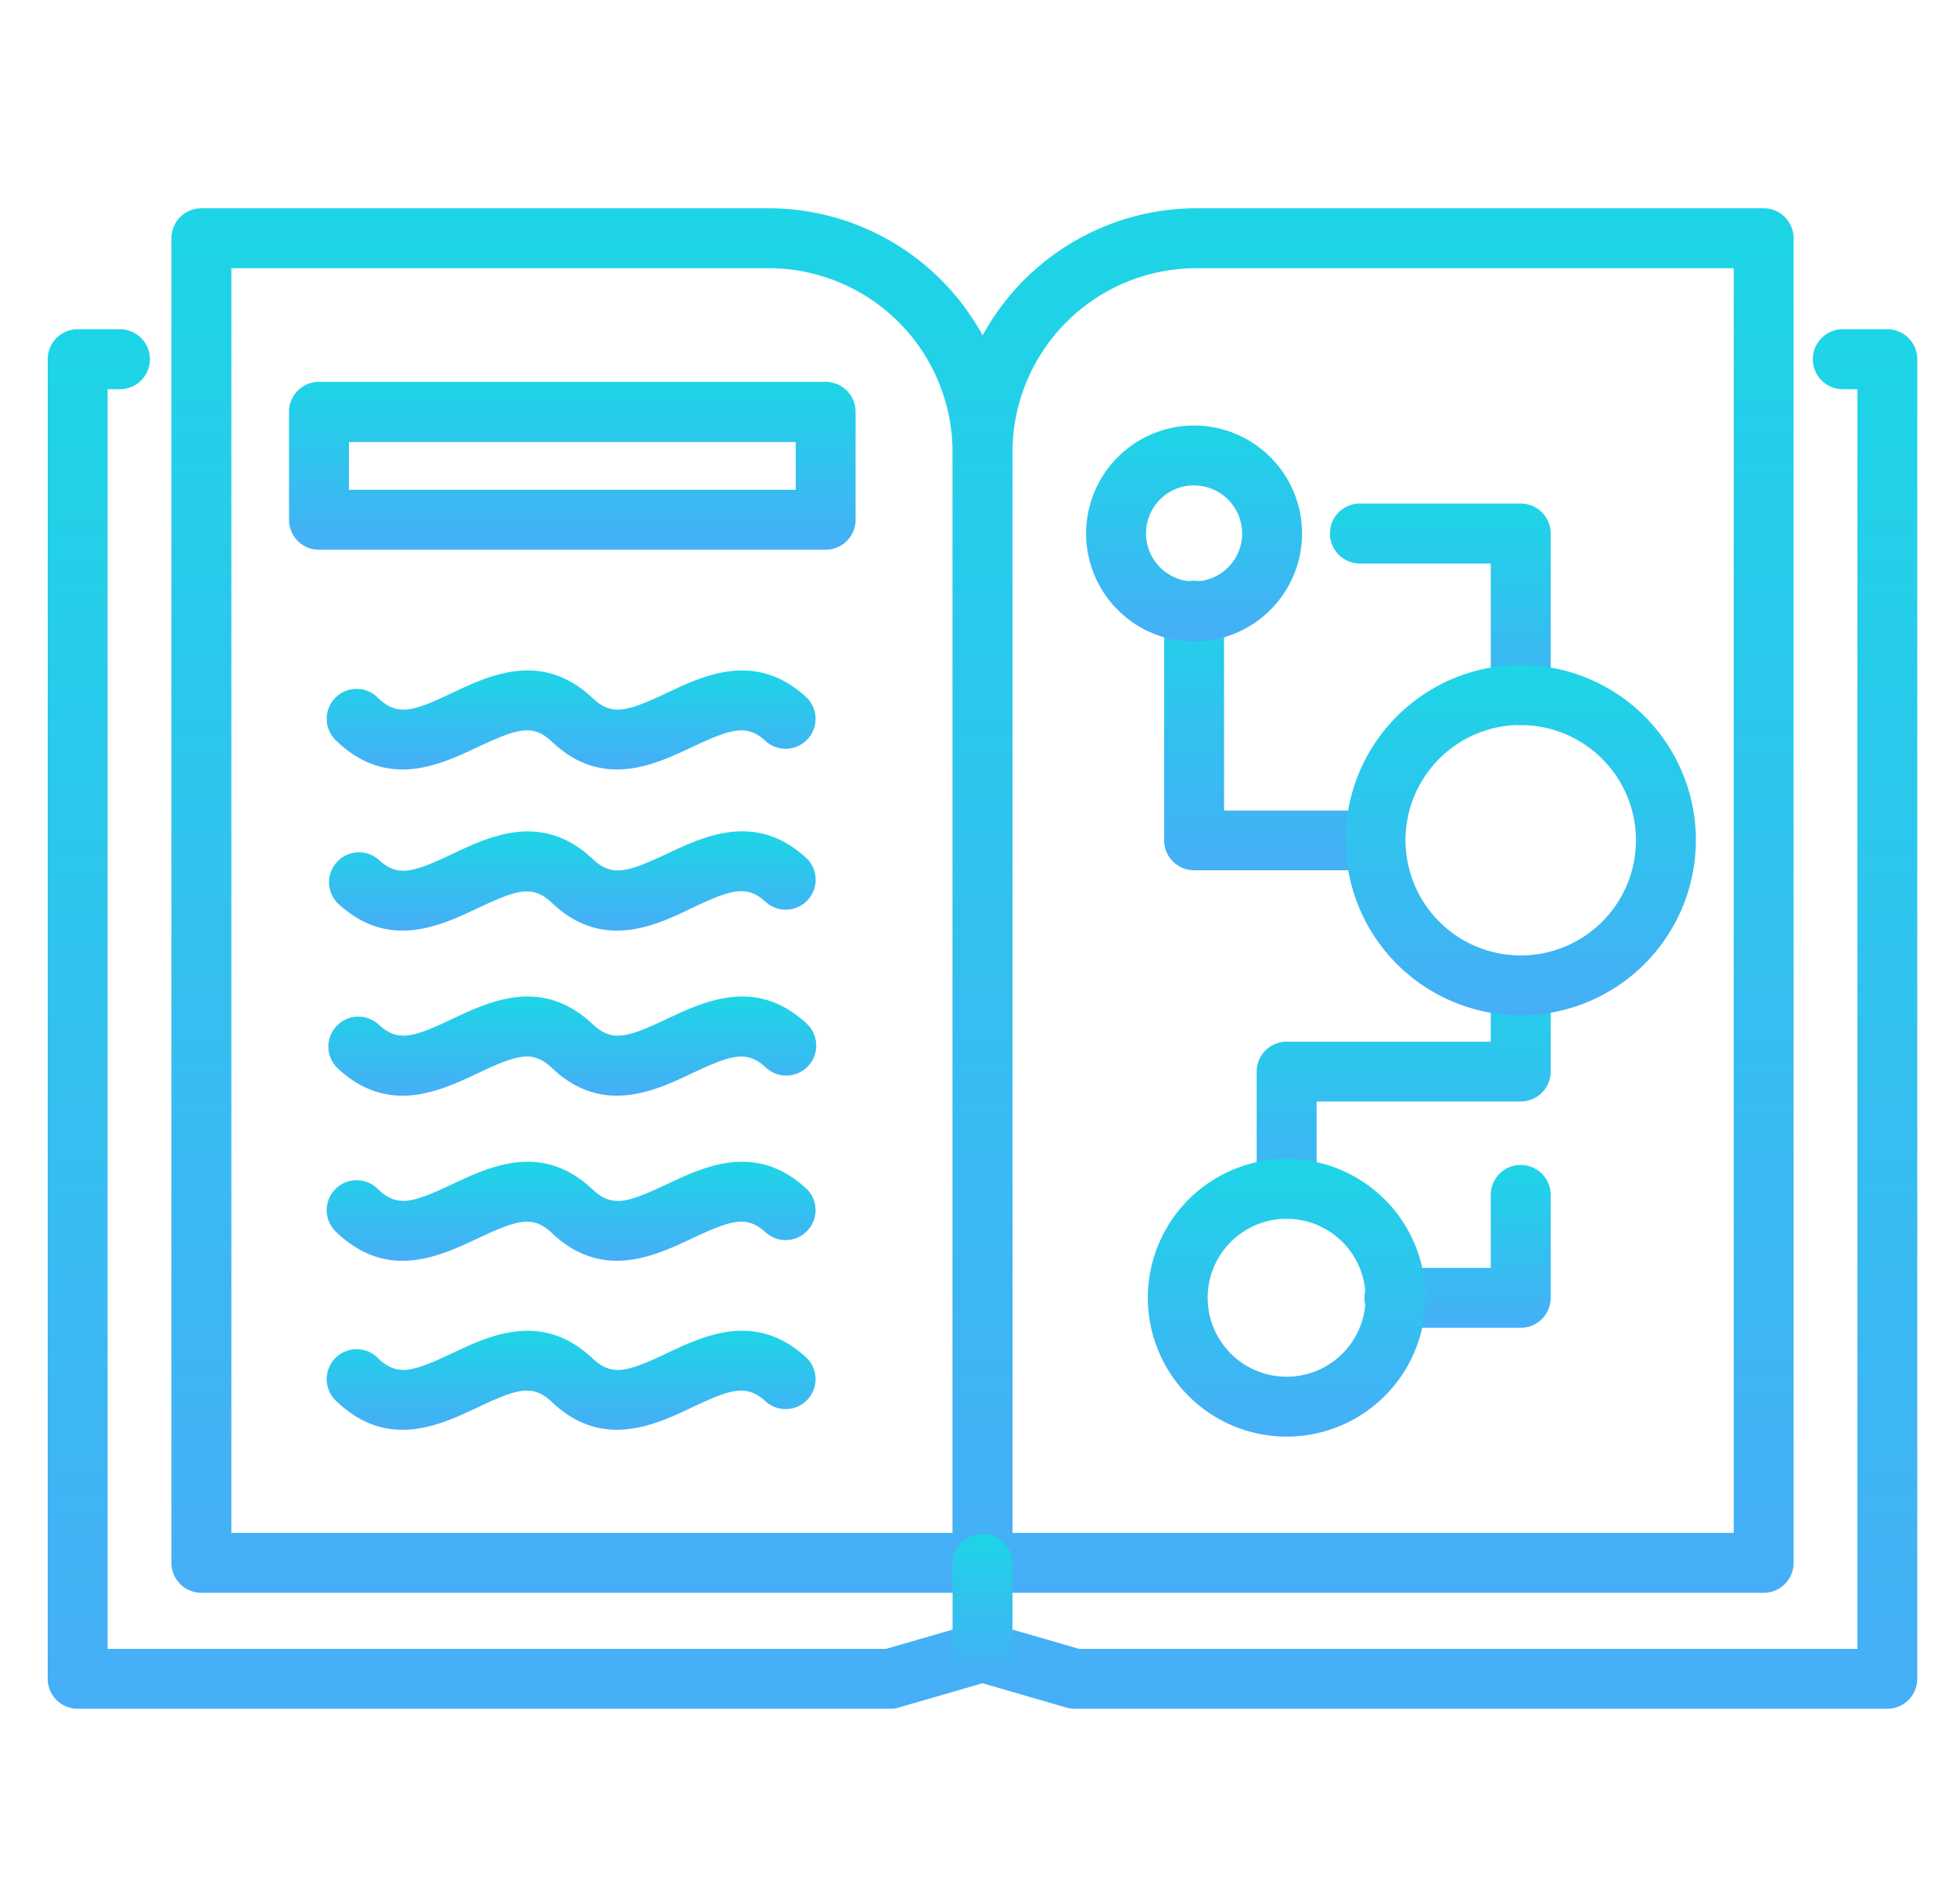 <svg id="Layer_1" data-name="Layer 1" xmlns="http://www.w3.org/2000/svg" xmlns:xlink="http://www.w3.org/1999/xlink" viewBox="0 0 450.88 438.73"><defs><style>.cls-1{fill:url(#New_Gradient_Swatch_1);}.cls-2{fill:url(#New_Gradient_Swatch_1-2);}.cls-3{fill:url(#New_Gradient_Swatch_1-3);}.cls-4{fill:url(#New_Gradient_Swatch_1-4);}.cls-5{fill:url(#New_Gradient_Swatch_1-5);}.cls-6{fill:url(#New_Gradient_Swatch_1-6);}.cls-7{fill:url(#New_Gradient_Swatch_1-7);}.cls-8{fill:url(#New_Gradient_Swatch_1-8);}.cls-9{fill:url(#New_Gradient_Swatch_1-9);}.cls-10{fill:url(#New_Gradient_Swatch_1-10);}.cls-11{fill:url(#New_Gradient_Swatch_1-11);}.cls-12{fill:url(#New_Gradient_Swatch_1-12);}.cls-13{fill:url(#New_Gradient_Swatch_1-13);}.cls-14{fill:url(#New_Gradient_Swatch_1-14);}.cls-15{fill:url(#New_Gradient_Swatch_1-15);}.cls-16{fill:url(#New_Gradient_Swatch_1-16);}.cls-17{fill:url(#New_Gradient_Swatch_1-17);}</style><linearGradient id="New_Gradient_Swatch_1" x1="316.51" y1="48" x2="316.51" y2="367.08" gradientUnits="userSpaceOnUse"><stop offset="0" stop-color="#1dd5e6"/><stop offset="1" stop-color="#46aef7"/></linearGradient><linearGradient id="New_Gradient_Swatch_1-2" x1="136.46" x2="136.46" y2="367.08" xlink:href="#New_Gradient_Swatch_1"/><linearGradient id="New_Gradient_Swatch_1-3" x1="226.49" y1="75.88" x2="226.49" y2="393.8" xlink:href="#New_Gradient_Swatch_1"/><linearGradient id="New_Gradient_Swatch_1-4" x1="131.92" y1="88.02" x2="131.92" y2="126.69" xlink:href="#New_Gradient_Swatch_1"/><linearGradient id="New_Gradient_Swatch_1-5" x1="131.92" y1="154.47" x2="131.92" y2="177.33" xlink:href="#New_Gradient_Swatch_1"/><linearGradient id="New_Gradient_Swatch_1-6" x1="131.92" y1="191.61" x2="131.92" y2="214.47" xlink:href="#New_Gradient_Swatch_1"/><linearGradient id="New_Gradient_Swatch_1-7" x1="131.92" y1="229.66" x2="131.92" y2="252.51" xlink:href="#New_Gradient_Swatch_1"/><linearGradient id="New_Gradient_Swatch_1-8" x1="131.92" y1="267.7" x2="131.92" y2="290.56" xlink:href="#New_Gradient_Swatch_1"/><linearGradient id="New_Gradient_Swatch_1-9" x1="131.92" y1="306.65" x2="131.92" y2="329.51" xlink:href="#New_Gradient_Swatch_1"/><linearGradient id="New_Gradient_Swatch_1-10" x1="226.49" y1="353.27" x2="226.49" y2="387.64" xlink:href="#New_Gradient_Swatch_1"/><linearGradient id="New_Gradient_Swatch_1-11" x1="323.57" y1="220.22" x2="323.57" y2="280.88" xlink:href="#New_Gradient_Swatch_1"/><linearGradient id="New_Gradient_Swatch_1-12" x1="336.12" y1="268.74" x2="336.12" y2="305.98" xlink:href="#New_Gradient_Swatch_1"/><linearGradient id="New_Gradient_Swatch_1-13" x1="332.14" y1="116.05" x2="332.14" y2="167.1" xlink:href="#New_Gradient_Swatch_1"/><linearGradient id="New_Gradient_Swatch_1-14" x1="295.33" y1="134.04" x2="295.33" y2="200.56" xlink:href="#New_Gradient_Swatch_1"/><linearGradient id="New_Gradient_Swatch_1-15" x1="350.55" y1="153.29" x2="350.55" y2="234.03" xlink:href="#New_Gradient_Swatch_1"/><linearGradient id="New_Gradient_Swatch_1-16" x1="296.59" y1="267.07" x2="296.59" y2="331.08" xlink:href="#New_Gradient_Swatch_1"/><linearGradient id="New_Gradient_Swatch_1-17" x1="275.25" y1="98.07" x2="275.25" y2="147.85" xlink:href="#New_Gradient_Swatch_1"/></defs><path class="cls-1" d="M406.54,367.08h-180a6.91,6.91,0,0,1-6.91-6.91v-256A56.26,56.26,0,0,1,275.77,48H406.54a6.91,6.91,0,0,1,6.91,6.91V360.17A6.91,6.91,0,0,1,406.54,367.08ZM233.39,353.27H399.64V61.81H275.77a42.43,42.43,0,0,0-42.38,42.38Z"/><path class="cls-2" d="M226.49,367.08H46.43a6.91,6.91,0,0,1-6.91-6.91V54.91A6.91,6.91,0,0,1,46.43,48H177.2a56.26,56.26,0,0,1,56.19,56.19v256A6.9,6.9,0,0,1,226.49,367.08ZM53.33,353.27H219.58V104.19A42.43,42.43,0,0,0,177.2,61.81H53.33Z"/><path class="cls-3" d="M435.07,393.8H247.76a7,7,0,0,1-1.92-.27l-19.35-5.61-19.36,5.61a7,7,0,0,1-1.92.27H17.91A6.9,6.9,0,0,1,11,386.9V82.79a6.91,6.91,0,0,1,6.91-6.91h10a6.91,6.91,0,0,1,0,13.81H24.81V380H204.23l20.34-5.89a6.78,6.78,0,0,1,3.84,0L248.74,380H428.16V89.69h-3.11a6.91,6.91,0,1,1,0-13.81h10a6.9,6.9,0,0,1,6.9,6.91V386.9A6.9,6.9,0,0,1,435.07,393.8Z"/><path class="cls-4" d="M190.31,126.69H73.53a6.9,6.9,0,0,1-6.91-6.9V94.93A6.91,6.91,0,0,1,73.53,88H190.31a6.91,6.91,0,0,1,6.91,6.91v24.86A6.9,6.9,0,0,1,190.31,126.69ZM80.43,112.88h103v-11h-103Z"/><path class="cls-5" d="M142.21,177.33c-4.88,0-10-1.64-15-6.41-4.42-4.17-8-3-17.05,1.23-8.76,4.14-20.75,9.79-32.42-1.23a6.9,6.9,0,1,1,9.48-10c4.42,4.17,8,3.05,17-1.22,8.76-4.14,20.75-9.79,32.42,1.22,4.42,4.17,8,3.05,17.05-1.22,8.75-4.13,20.74-9.79,32.42,1.22a6.9,6.9,0,0,1-9.48,10c-4.43-4.17-8-3-17.05,1.23C154.63,174.49,148.62,177.33,142.21,177.33Z"/><path class="cls-6" d="M142.21,214.47c-4.88,0-10-1.65-15-6.41-4.42-4.17-8-3.05-17.05,1.22-8.76,4.14-20.75,9.79-32.42-1.22a6.9,6.9,0,0,1,9.48-10c4.42,4.17,8,3,17-1.22C113,192.66,125,187,136.66,198c4.43,4.17,8,3,17.05-1.22,8.75-4.14,20.75-9.8,32.42,1.22a6.9,6.9,0,0,1-9.48,10c-4.43-4.17-8-3.05-17.05,1.22C154.63,211.63,148.61,214.47,142.21,214.47Z"/><path class="cls-7" d="M142.21,252.51c-4.88,0-10-1.64-15-6.4-4.42-4.18-8-3.05-17.05,1.22-8.76,4.13-20.75,9.78-32.42-1.22a6.91,6.91,0,0,1,9.48-10.05c4.42,4.17,8,3.05,17-1.22,8.75-4.13,20.75-9.79,32.42,1.22,4.43,4.17,8,3.05,17.05-1.22,8.76-4.13,20.75-9.78,32.42,1.22a6.91,6.91,0,0,1-9.48,10.05c-4.42-4.17-8-3.05-17.05,1.22C154.63,249.67,148.61,252.51,142.21,252.51Z"/><path class="cls-8" d="M142.21,290.55c-4.88,0-10-1.64-15-6.4-4.42-4.17-8-3-17.05,1.23-8.76,4.13-20.75,9.79-32.42-1.23a6.9,6.9,0,1,1,9.48-10c4.42,4.17,8,3,17-1.22,8.76-4.14,20.75-9.79,32.42,1.22,4.42,4.17,8,3.05,17.05-1.22,8.75-4.14,20.74-9.79,32.42,1.22a6.9,6.9,0,0,1-9.48,10c-4.43-4.18-8-3-17.05,1.23C154.63,287.72,148.62,290.55,142.21,290.55Z"/><path class="cls-9" d="M142.21,329.5c-4.88,0-10-1.64-15-6.4-4.42-4.17-8-3.05-17.05,1.22-8.76,4.14-20.75,9.8-32.42-1.22a6.9,6.9,0,1,1,9.48-10c4.42,4.17,8,3,17-1.22,8.76-4.14,20.75-9.78,32.42,1.22,4.42,4.16,8,3.05,17.05-1.22,8.75-4.14,20.74-9.8,32.42,1.22a6.9,6.9,0,0,1-9.48,10c-4.43-4.17-8-3.05-17.05,1.22C154.63,326.67,148.62,329.5,142.21,329.5Z"/><path class="cls-10" d="M226.49,387.64a6.91,6.91,0,0,1-6.91-6.91V360.17a6.91,6.91,0,0,1,13.81,0v20.56A6.9,6.9,0,0,1,226.49,387.64Z"/><path class="cls-11" d="M296.59,280.88a6.91,6.91,0,0,1-6.91-6.91v-27a6.9,6.9,0,0,1,6.91-6.9h47.05V227.12a6.91,6.91,0,0,1,13.81,0v19.82a6.9,6.9,0,0,1-6.9,6.91H303.49V274A6.91,6.91,0,0,1,296.59,280.88Z"/><path class="cls-12" d="M350.55,306H321.69a6.91,6.91,0,1,1,0-13.81h21.95V275.65a6.91,6.91,0,1,1,13.81,0v23.42A6.9,6.9,0,0,1,350.55,306Z"/><path class="cls-13" d="M350.55,167.1a6.91,6.91,0,0,1-6.91-6.91V129.86h-29.9a6.91,6.91,0,1,1,0-13.81h36.81a6.9,6.9,0,0,1,6.9,6.91v37.23A6.9,6.9,0,0,1,350.55,167.1Z"/><path class="cls-14" d="M315.41,200.56H275.25a6.9,6.9,0,0,1-6.9-6.9V141a6.91,6.91,0,1,1,13.81,0v45.8h33.25a6.91,6.91,0,1,1,0,13.81Z"/><path class="cls-15" d="M350.55,234a40.37,40.37,0,1,1,40.37-40.37A40.42,40.42,0,0,1,350.55,234Zm0-66.93a26.56,26.56,0,1,0,26.56,26.56A26.58,26.58,0,0,0,350.55,167.1Z"/><path class="cls-16" d="M296.59,331.08a32,32,0,1,1,32-32A32,32,0,0,1,296.59,331.08Zm0-50.2a18.2,18.2,0,1,0,18.19,18.19A18.22,18.22,0,0,0,296.59,280.88Z"/><path class="cls-17" d="M275.25,147.85A24.89,24.89,0,1,1,300.14,123,24.92,24.92,0,0,1,275.25,147.85Zm0-36A11.08,11.08,0,1,0,286.33,123,11.09,11.09,0,0,0,275.25,111.88Z"/></svg>